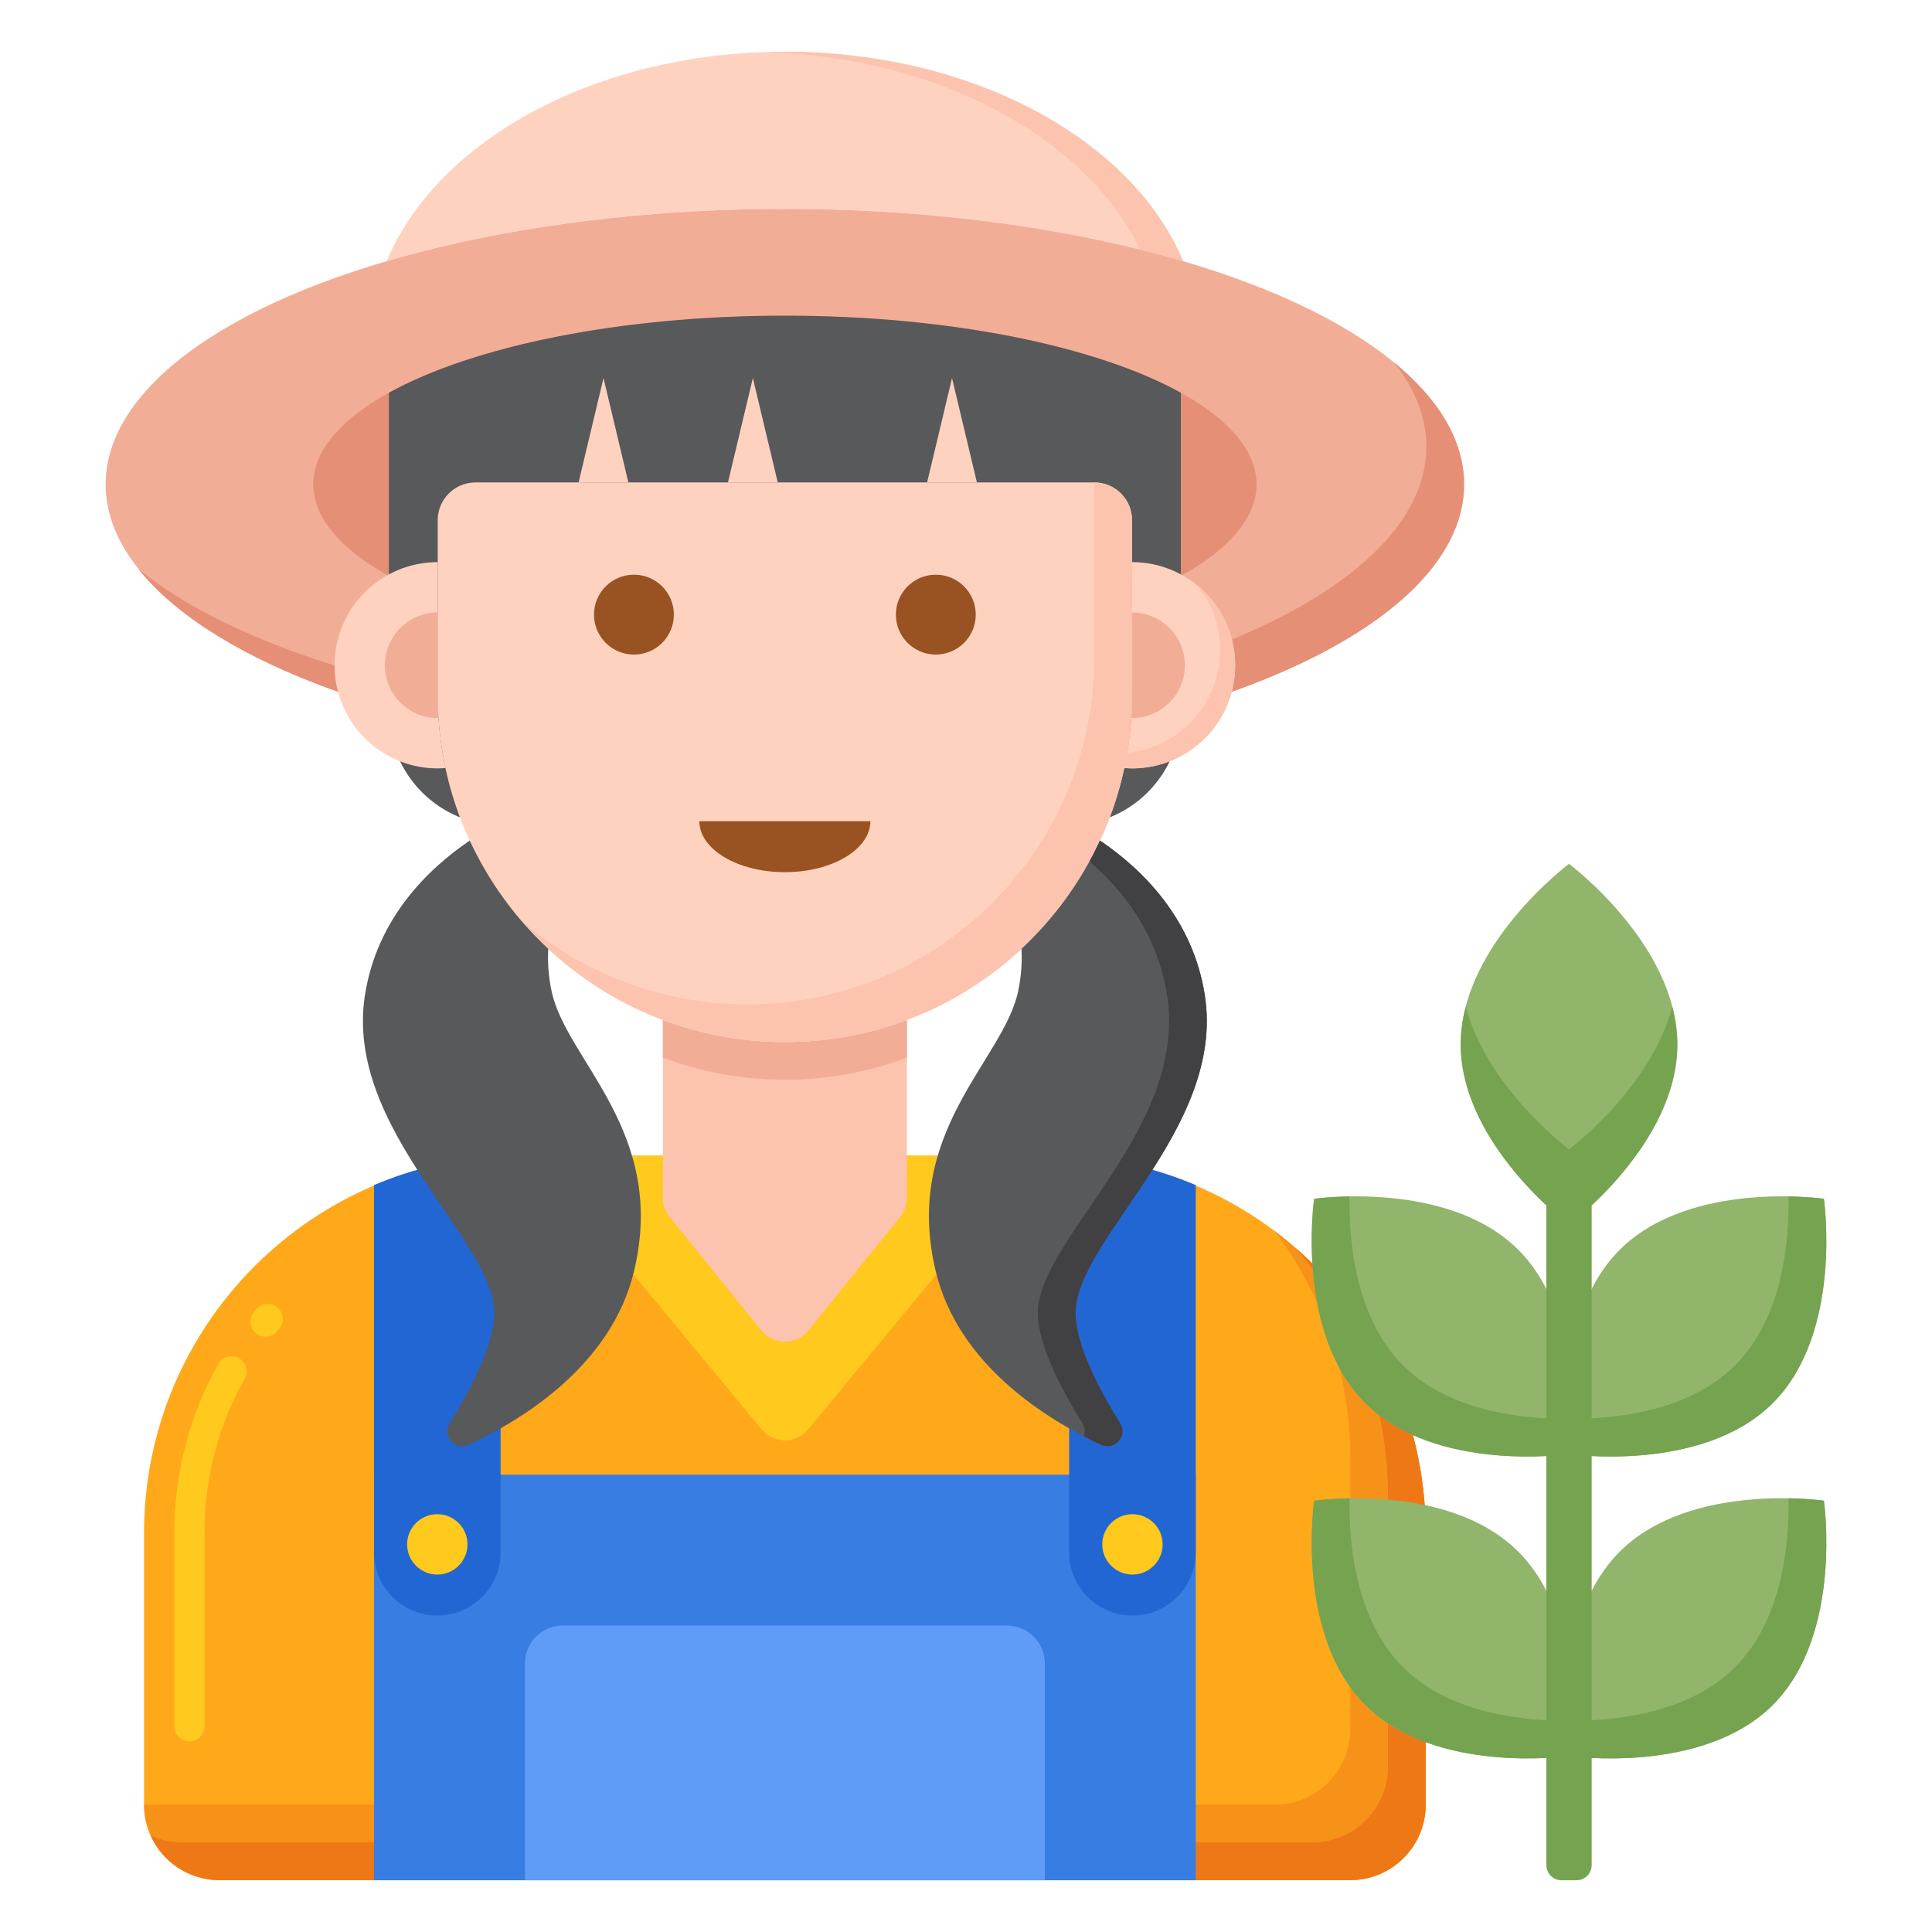 <svg id="Layer_1" height="512" viewBox="0 0 256 256" width="512" xmlns="http://www.w3.org/2000/svg"><g><g><g><path d="m104 27.676c19.713 0 37.943 2.572 52.769 6.932-6.696-16.037-27.779-27.753-52.769-27.753s-46.073 11.716-52.769 27.753c14.826-4.359 33.056-6.932 52.769-6.932z" fill="#ffd2c0"/><path d="m151.075 33.063c1.949.486 3.847 1.002 5.694 1.545-6.696-16.037-27.779-27.753-52.769-27.753-.838 0-1.671.018-2.5.044 23.086.727 42.459 11.455 49.575 26.164z" fill="#fcc4ae"/><g><g><ellipse cx="104" cy="64.176" fill="#f2ad97" rx="90" ry="36.5"/></g></g><g><g><path d="m184.7 48.005c2.789 3.521 4.3 7.274 4.3 11.171 0 20.158-40.294 36.5-90 36.5-35.386 0-65.996-8.283-80.7-20.329 11.636 14.693 45.603 25.329 85.7 25.329 49.706 0 90-16.342 90-36.5 0-5.807-3.35-11.297-9.3-16.171z" fill="#e59076"/></g></g><g><g><ellipse cx="104" cy="64.176" fill="#e59076" rx="62.5" ry="22.346"/></g></g><g><g><path d="m66.531 109.379h74.939c8.284 0 15-6.716 15-15v-42.338c-11.138-6.143-30.469-10.211-52.47-10.211s-41.332 4.068-52.469 10.211v42.338c0 8.284 6.715 15 15 15z" fill="#58595b"/></g></g><g><g><g><path d="m178.912 249.125h-149.824c-5.523 0-10-4.477-10-10v-35.994c0-27.614 22.386-50 50-50h69.824c27.614 0 50 22.386 50 50v35.994c0 5.523-4.477 10-10 10z" fill="#ffa91a"/></g></g></g><g><g><g><path d="m25.088 230.75c-1.104 0-2-.896-2-2v-25.619c0-7.838 2.017-15.584 5.832-22.4.539-.964 1.758-1.309 2.722-.768.964.54 1.308 1.758.768 2.722-3.481 6.22-5.322 13.29-5.322 20.446v25.619c0 1.104-.896 2-2 2zm10.093-53.631c-.449 0-.9-.15-1.273-.458-.852-.704-.971-1.964-.268-2.815l.312-.374c.714-.841 1.976-.945 2.819-.229.842.715.944 1.977.229 2.819l-.278.332c-.394.477-.966.725-1.541.725z" fill="#ffc91d"/></g></g></g><g><g><path d="m168.913 163.131c6.278 8.357 10 18.743 10 30v35.994c0 5.523-4.477 10-10 10h-149.825c0 5.523 4.477 10 10 10h149.824c5.523 0 10-4.477 10-10v-35.994c0-16.357-7.856-30.878-19.999-40z" fill="#f79219"/></g></g><g><g><path d="m171.669 165.374c7.62 8.775 12.243 20.223 12.243 32.757v35.994c0 5.523-4.477 10-10 10h-149.824c-1.466 0-2.855-.323-4.11-.89 1.569 3.471 5.053 5.89 9.11 5.89h149.824c5.523 0 10-4.477 10-10v-35.994c0-15.079-6.685-28.589-17.243-37.757z" fill="#ef7816"/></g></g><g><g><path d="m127.167 153.132h-46.334v9.12c0 1.862.649 3.665 1.836 5.1l18.249 22.056c1.6 1.933 4.564 1.933 6.164 0l18.249-22.056c1.187-1.434 1.836-3.238 1.836-5.1z" fill="#ffc91d"/></g></g><g><g><g><path d="m49.557 195.399h108.887v53.746h-108.887z" fill="#377de2"/></g></g><g><g><path d="m138.443 249.145h-68.886v-28.746c0-2.761 2.239-5 5-5h58.887c2.761 0 5 2.239 5 5v28.746z" fill="#5e9cf7"/></g></g><g><g><g><path d="m158.443 157.032c-5.2-2.209-10.851-3.56-16.777-3.881v52.527c0 4.633 3.756 8.388 8.388 8.388 4.633 0 8.388-3.756 8.388-8.388v-48.646z" fill="#2266d3"/></g></g><g><g><circle cx="150.055" cy="204.638" fill="#ffc91d" r="4"/></g></g></g><g><g><g><path d="m66.333 153.151c-5.925.322-11.577 1.673-16.777 3.881v48.645c0 4.633 3.756 8.388 8.388 8.388 4.633 0 8.388-3.756 8.388-8.388v-52.526z" fill="#2266d3"/></g></g><g><g><circle cx="57.945" cy="204.638" fill="#ffc91d" r="4"/></g></g></g></g><g><g><path d="m104 138.076c-5.691 0-11.136-1.04-16.167-2.929v23.589c0 .915.314 1.803.889 2.515l12.167 15.052c1.601 1.981 4.621 1.981 6.222 0l12.167-15.052c.575-.712.889-1.599.889-2.515v-23.589c-5.031 1.889-10.476 2.929-16.167 2.929z" fill="#fcc4ae"/></g></g><g><g><path d="m104 138.076c-5.691 0-11.136-1.04-16.167-2.929v5c5.03 1.889 10.476 2.929 16.167 2.929 5.691 0 11.136-1.04 16.167-2.929v-5c-5.031 1.889-10.476 2.929-16.167 2.929z" fill="#f2ad97"/></g></g><g><g><g><g><g><path d="m150 74.484v17.592c0 3.325-.361 6.564-1.031 9.689.342.026.683.052 1.031.052 7.548 0 13.667-6.119 13.667-13.667 0-7.547-6.119-13.666-13.667-13.666z" fill="#ffd2c0"/></g></g><g><g><path d="m158.609 77.542c1.91 2.35 3.058 5.345 3.058 8.609 0 7.092-5.402 12.92-12.316 13.598-.113.674-.238 1.345-.38 2.009.342.026.681.059 1.03.059 7.548 0 13.667-6.119 13.667-13.667-.001-4.283-1.975-8.102-5.059-10.608z" fill="#fcc4ae"/></g></g><g><g><path d="m150 81.151v10.925c0 1.032-.046 2.053-.113 3.069.038.001.075.006.113.006 3.866 0 7-3.134 7-7s-3.134-7-7-7z" fill="#f2ad97"/></g></g></g><g><g><g><path d="m58 92.076v-17.592c-7.548 0-13.667 6.119-13.667 13.667s6.119 13.667 13.667 13.667c.348 0 .69-.026 1.031-.052-.67-3.125-1.031-6.365-1.031-9.69z" fill="#ffd2c0"/></g></g><g><g><path d="m58 92.076v-10.925c-3.866 0-7 3.134-7 7s3.134 7 7 7c.038 0 .075-.005.113-.006-.067-1.015-.113-2.036-.113-3.069z" fill="#f2ad97"/></g></g></g></g><g><g><g><path d="m145 63.927h-82c-2.761 0-5 2.239-5 5v23.149c0 25.405 20.595 46 46 46 25.405 0 46-20.595 46-46v-23.149c0-2.761-2.239-5-5-5z" fill="#ffd2c0"/></g></g></g><g><g><path d="m145 63.927v23.149c0 25.405-20.595 46-46 46-11.43 0-21.877-4.178-29.922-11.078 8.437 9.837 20.947 16.078 34.922 16.078 25.405 0 46-20.595 46-46v-23.149c0-2.761-2.239-5-5-5z" fill="#fcc4ae"/></g></g><g><g><g><path d="m83.264 63.927h-6.597l3.298-13.835z" fill="#ffd2c0"/></g></g><g><g><path d="m103.056 63.927h-6.597l3.298-13.835z" fill="#ffd2c0"/></g></g><g><g><path d="m129.445 63.927h-6.597l3.299-13.835z" fill="#ffd2c0"/></g></g></g><g><g><circle cx="124" cy="81.442" fill="#995222" r="5.292"/></g></g><g><g><circle cx="84" cy="81.442" fill="#995222" r="5.292"/></g></g><g><g><path d="m104 115.567c6.259 0 11.333-3.026 11.333-6.76h-22.666c0 3.734 5.074 6.76 11.333 6.76z" fill="#995222"/></g></g></g></g></g><g><g><g><path d="m72.646 125.722c-4.332-4.039-7.881-8.903-10.4-14.344-5.497 3.727-12.303 10.275-13.895 20.516-2.765 17.788 17.288 32.433 17.128 42.205-.07 4.274-3.236 10.21-5.896 14.461-1.056 1.687.72 3.725 2.524 2.885 7.316-3.409 18.924-10.622 21.9-22.985 4.466-18.549-8.978-27.91-10.918-37.123-.432-2.053-.535-3.929-.443-5.615z" fill="#58595b"/></g></g><g><g><path d="m142.521 174.099c-.161-9.772 19.892-24.417 17.128-42.205-1.592-10.241-8.397-16.789-13.895-20.516-2.52 5.441-6.068 10.305-10.4 14.344.093 1.686-.011 3.563-.443 5.614-1.94 9.213-15.384 18.574-10.918 37.123 2.977 12.362 14.584 19.576 21.9 22.985 1.804.84 3.579-1.198 2.524-2.885-2.66-4.25-5.826-10.186-5.896-14.46z" fill="#58595b"/></g></g><g><g><path d="m142.521 174.099c-.161-9.772 19.892-24.417 17.128-42.205-1.592-10.241-8.397-16.789-13.895-20.516-.434.938-.892 1.863-1.387 2.766 4.537 3.912 9.028 9.683 10.282 17.75 2.765 17.788-17.288 32.433-17.128 42.205.07 4.274 3.236 10.21 5.896 14.461.367.587.386 1.214.186 1.75.794.412 1.567.797 2.29 1.134 1.804.84 3.579-1.198 2.524-2.885-2.66-4.25-5.826-10.186-5.896-14.46z" fill="#414042"/></g></g></g><g><g><g><g><path d="m201.193 165.613c9.341 9.341 6.765 27.061 6.765 27.061s-17.72 2.576-27.061-6.765-6.765-27.061-6.765-27.061 17.721-2.575 27.061 6.765z" fill="#91b56b"/></g></g><g><g><path d="m185.898 180.909c-6.32-6.32-7.183-16.469-7.082-22.377-2.824.049-4.683.316-4.683.316s-2.576 17.72 6.765 27.061 27.061 6.765 27.061 6.765.268-1.859.317-4.683c-5.909.101-16.058-.762-22.378-7.082z" fill="#76a34f"/></g></g><g><g><path d="m214.614 165.613c-9.341 9.341-6.765 27.061-6.765 27.061s17.72 2.576 27.061-6.765 6.765-27.061 6.765-27.061-17.72-2.575-27.061 6.765z" fill="#91b56b"/></g></g><g><g><path d="m241.675 158.848s-1.86-.268-4.683-.316c.102 5.908-.762 16.057-7.082 22.377s-16.469 7.183-22.377 7.082c.049 2.824.317 4.683.317 4.683s17.72 2.576 27.061-6.765c9.339-9.341 6.764-27.061 6.764-27.061z" fill="#76a34f"/></g></g></g><g><g><g><path d="m201.193 205.613c9.341 9.341 6.765 27.061 6.765 27.061s-17.72 2.576-27.061-6.765-6.765-27.061-6.765-27.061 17.721-2.575 27.061 6.765z" fill="#91b56b"/></g></g><g><g><path d="m185.898 220.909c-6.32-6.32-7.183-16.469-7.082-22.377-2.824.049-4.683.316-4.683.316s-2.576 17.72 6.765 27.061 27.061 6.765 27.061 6.765.268-1.859.317-4.683c-5.909.101-16.058-.762-22.378-7.082z" fill="#76a34f"/></g></g><g><g><path d="m214.614 205.613c-9.341 9.341-6.765 27.061-6.765 27.061s17.72 2.576 27.061-6.765 6.765-27.061 6.765-27.061-17.72-2.575-27.061 6.765z" fill="#91b56b"/></g></g><g><g><path d="m241.675 198.848s-1.86-.268-4.683-.316c.102 5.908-.762 16.057-7.082 22.377s-16.469 7.183-22.377 7.082c.049 2.824.317 4.683.317 4.683s17.72 2.576 27.061-6.765c9.339-9.341 6.764-27.061 6.764-27.061z" fill="#76a34f"/></g></g></g><g><g><path d="m222.255 138.384c0-13.21-14.351-23.919-14.351-23.919s-14.351 10.709-14.351 23.919 14.351 23.919 14.351 23.919 14.351-10.709 14.351-23.919z" fill="#91b56b"/></g></g><g><g><path d="m207.904 152.302s-10.862-8.109-13.684-18.918c-.421 1.613-.667 3.285-.667 5 0 13.21 14.351 23.918 14.351 23.918s14.351-10.709 14.351-23.918c0-1.715-.246-3.387-.667-5-2.822 10.809-13.684 18.918-13.684 18.918z" fill="#76a34f"/></g></g><g><g><g><path d="m208.904 249.145h-2c-1.105 0-2-.895-2-2v-89.627h6v89.627c0 1.104-.896 2-2 2z" fill="#76a34f"/></g></g></g></g></g></svg>